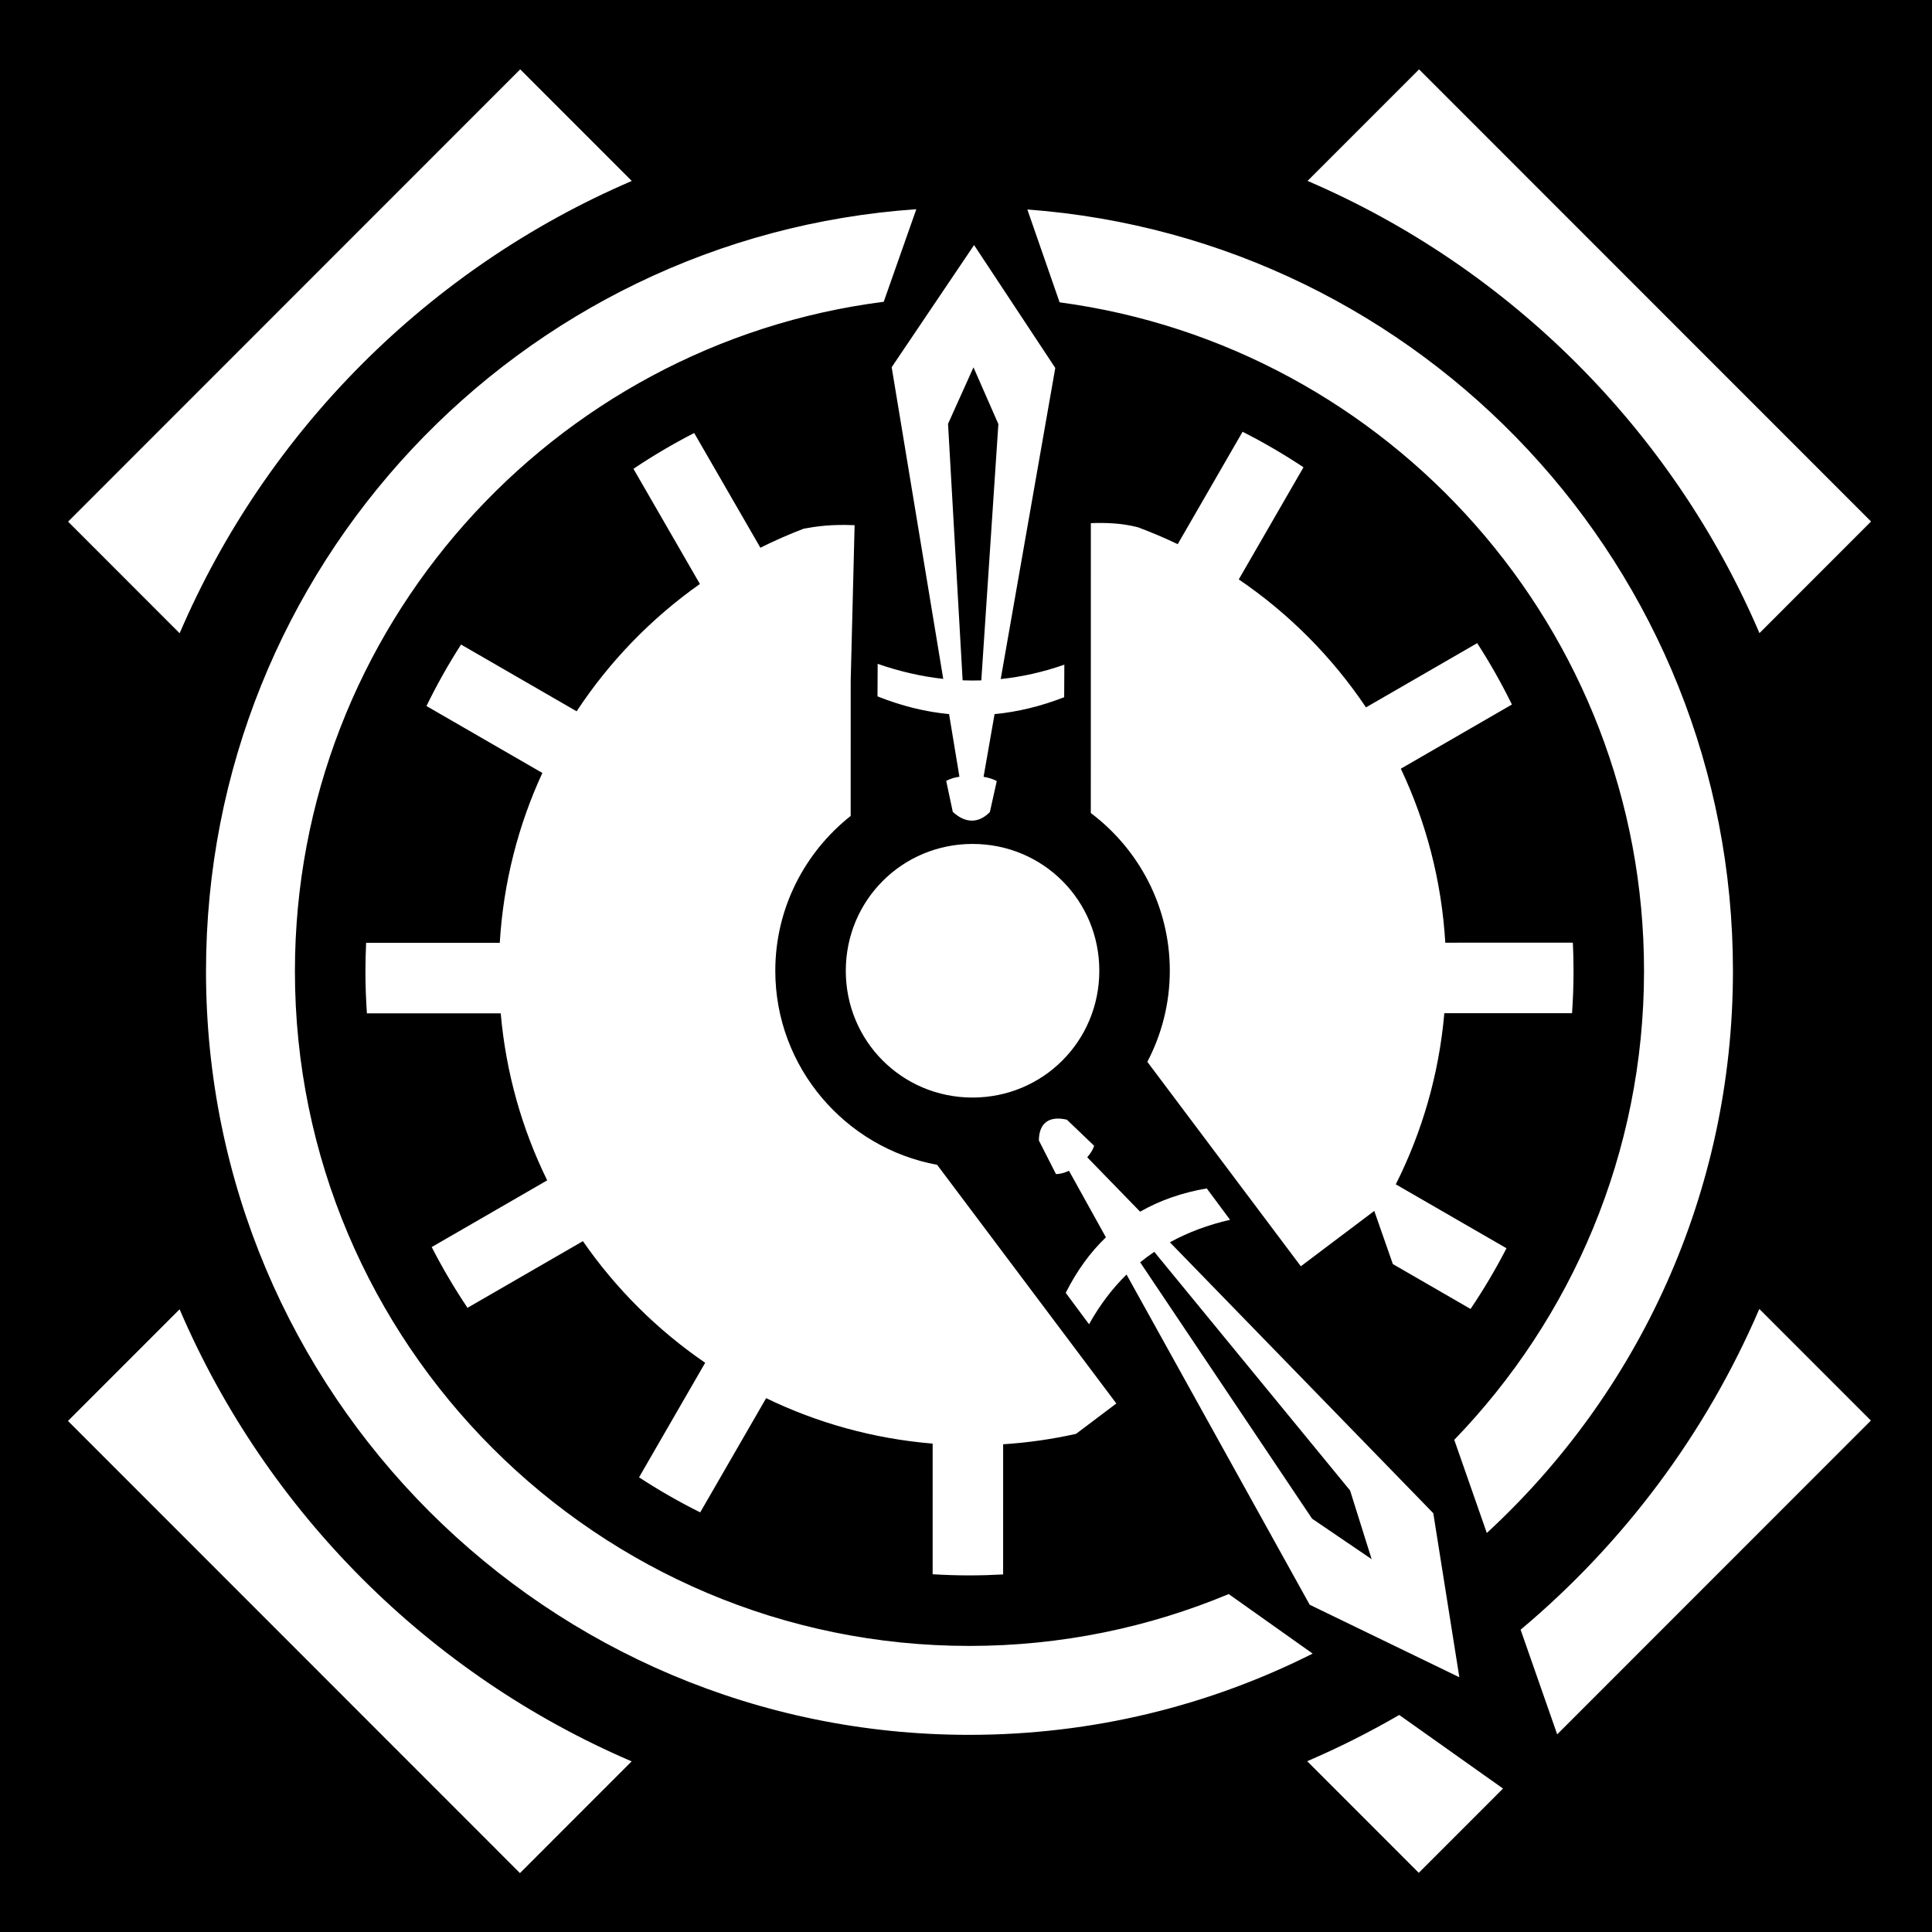 <?xml version="1.0" encoding="UTF-8" standalone="no"?>
<svg
   xmlns:dc="http://purl.org/dc/elements/1.1/"
   xmlns:cc="http://creativecommons.org/ns#"
   xmlns:rdf="http://www.w3.org/1999/02/22-rdf-syntax-ns#"
   xmlns:svg="http://www.w3.org/2000/svg"
   xmlns="http://www.w3.org/2000/svg"
   xmlns:sodipodi="http://sodipodi.sourceforge.net/DTD/sodipodi-0.dtd"
   xmlns:inkscape="http://www.inkscape.org/namespaces/inkscape"
   style="height: 512px; width: 512px;"
   viewBox="0 0 512 512"
   version="1.1"
   id="svg8"
   sodipodi:docname="rek_mtyr_moment_cut.svg"
   inkscape:export-filename="D:\Games\SteamLibrary\steamapps\common\TalesMajEyal\game\addons\tome-classmartyr\overload\data\gfx\talents\rek_mtyr_moment_cut.png"
   inkscape:export-xdpi="12"
   inkscape:export-ydpi="12"
   inkscape:version="0.92.4 (5da689c313, 2019-01-14)">
  <defs
     id="defs12" />
  <sodipodi:namedview
     pagecolor="#ffffff"
     bordercolor="#666666"
     borderopacity="1"
     objecttolerance="10"
     gridtolerance="10"
     guidetolerance="10"
     inkscape:pageopacity="0"
     inkscape:pageshadow="2"
     inkscape:window-width="1920"
     inkscape:window-height="1057"
     id="namedview10"
     showgrid="false"
     inkscape:zoom="0.23046875"
     inkscape:cx="-410.06914"
     inkscape:cy="-814.42977"
     inkscape:window-x="-8"
     inkscape:window-y="-8"
     inkscape:window-maximized="1"
     inkscape:current-layer="svg8" />
  <path
     d="M0 0h512v512H0z"
     fill="#000000"
     fill-opacity="1"
     id="path2" />
  <g
     class=""
     style="touch-action: none;"
     transform="translate(0,0)"
     id="g6" />
  <g
     transform="rotate(-134.731,21.898,103.563)"
     class=""
     id="g818" />
  <g
     transform="matrix(1.041,0.287,-0.027,1.078,518.388,157.982)"
     class=""
     id="g818-8">
    <path
       id="path816-9"
       style="fill:#ffffff;fill-opacity:1;stroke-width:0.23"
       d="m -221.503,187.68 c -4.449,0.186 -7.023,2.607 -6.952,6.952 l 4.538,7.066 c 1.017,-0.278 2.149,-0.881 3.271,-1.684 l 9.751,13.759 c -3.907,4.782 -7.176,10.202 -9.805,16.262 l 6.095,6.096 c 2.588,-5.418 5.655,-10.291 9.164,-14.661 l 48.398,68.291 38.294,7.625 -7.625,-38.294 -68.308,-48.41 c 4.57,-3.698 9.606,-6.866 15.072,-9.545 l -6.096,-6.095 c -6.246,2.71 -11.809,6.101 -16.698,10.168 l -13.718,-9.722 c 0.79,-1.107 1.392,-2.235 1.685,-3.27 l -7.066,-4.537 z m 22.932,26.382 51.016,45.08 5.887,15.324 -15.324,-5.887 -45.078,-51.013 c 1.127,-1.212 2.295,-2.378 3.498,-3.503 z m -53.729,-93.859 c 3.184,1.962 6.555,1.18 9.377,-2.455 l 1.547,-8.016 c -0.884,-0.253 -2.061,-0.292 -3.363,-0.16 l 2.383,-16.044 c 5.848,-2.105 11.679,-5.043 17.492,-8.815 l -0.166,-7.952 c -5.361,3.259 -10.691,5.84 -15.994,7.793 l 11.826,-79.631 -21.31,-24.538 -20.058,35.369 15.011,72.624 c -5.588,0.891 -11.147,1.122 -16.678,0.742 l 0.167,7.952 c 6.088,0.725 12.157,0.561 18.208,-0.485 l 3.014,14.585 c -1.276,0.542 -2.434,1.19 -3.32,1.908 l 1.864,7.123 z m 1.655,-32.778 -5.313,-61.637 6.075,-15.503 6.653,12.17 -2.693,63.73 c -1.576,0.468 -3.15,0.88 -4.722,1.24 z M -366.368,-31.962 -477.816,108.897 l 28.915,19.74 c 20.698,-55.327 60.778,-105.99 111.444,-140.86 l -28.913,-19.739 z m 227.253,-60.498 -27.485,34.738 c 51.754,7.595 93.879,36.362 117.121,79.989 L -21.976,-12.496 -139.115,-92.464 Z m -126.219,67.983 C -365.606,8.943 -442.644,110.623 -440.098,209.376 c 2.659,103.126 91.084,163.495 197.833,135.059 31.234,-8.32 60.528,-23.319 86.282,-42.947 l -21.604,-8.884 c -19.983,13.524 -42.012,23.932 -65.236,30.118 -94.084,25.062 -172.451,-28.436 -174.794,-119.328 -2.16,-83.789 61.031,-170.416 144.625,-203.077 l 7.654,-24.793 z m 28.071,-7.407 8.743,20.495 c 83.628,-11.432 149.843,40.486 151.994,123.923 1.146,44.44 -16.096,89.673 -45.011,127.234 l 8.82,20.551 c 37.384,-44.248 60.073,-99.455 58.672,-153.78 C -56.581,8.156 -137.172,-51.307 -237.263,-31.886 Z m 55.827,39.778 -15.693,31.816 c -3.326,-0.651 -6.735,-1.136 -10.212,-1.454 -4.291,0.101 -8.133,1.045 -11.882,2.164 l 0.992,38.478 0.833,32.3 c 12.341,5.583 20.568,17.487 20.973,33.183 0.207,8.013 -1.658,16.129 -5.107,23.756 l 40.107,39.583 18.216,-18.454 5.03,11.722 19.932,5.727 c 3.194,-5.631 6.099,-11.386 8.703,-17.235 l -28.393,-8.156 c 6.316,-14.523 10.225,-29.767 11.187,-45.048 l 32.294,-8.602 c 0.154,-3.464 0.198,-6.929 0.109,-10.389 -0.06,-2.322 -0.182,-4.614 -0.35,-6.883 l -32.254,8.592 c -1.325,-14.882 -5.633,-28.178 -12.345,-39.488 l 27.682,-23.146 c -2.766,-4.473 -5.827,-8.695 -9.168,-12.647 l -27.711,23.17 c -8.872,-10.021 -20.079,-17.732 -32.974,-22.685 l 15.653,-31.731 c -5.02,-1.852 -10.233,-3.383 -15.62,-4.569 z M -320.077,45.115 c -5.242,4.04 -10.29,8.328 -15.133,12.828 l 17.529,23.646 c -12.077,11.65 -22.389,25.023 -30.356,39.383 l -29.646,-8.518 c -3.082,5.671 -5.871,11.459 -8.356,17.337 l 29.728,8.538 c -5.761,14.362 -9.162,29.358 -9.693,44.341 l -33.791,9.001 c -0.051,2.326 -0.055,4.651 0.005,6.975 0.089,3.46 0.311,6.853 0.639,10.189 l 33.834,-9.013 c 1.688,14.184 6.131,26.854 12.805,37.651 l -28.776,24.061 c 2.855,4.402 6.009,8.546 9.435,12.422 l 28.756,-24.045 c 8.64,9.408 19.388,16.691 31.683,21.465 l -15.994,32.418 c 5.042,1.811 10.279,3.296 15.686,4.442 l 15.945,-32.323 c 13.064,2.6 27.367,2.679 42.389,-0.111 l 0.822,31.897 c 3.079,-0.641 6.18,-1.365 9.302,-2.197 2.861,-0.762 5.701,-1.602 8.52,-2.503 l -0.819,-31.784 c 6.28,-2.062 12.412,-4.566 18.365,-7.449 l 9.996,-10.128 -46.822,-46.209 c -23.305,2.076 -41.535,-12.927 -42.143,-36.482 -0.394,-15.288 6.724,-30.948 18.077,-42.874 l -0.851,-33.007 0.004,-38.24 c -5.917,1.313 -9.659,2.859 -12.82,4.259 -3.716,2.381 -7.341,4.909 -10.857,7.582 l -17.463,-23.554 z m 72.983,81.588 c -17.805,4.743 -31.694,22.297 -31.251,39.499 0.443,17.201 15.043,27.165 32.847,22.423 17.805,-4.743 31.693,-22.296 31.25,-39.497 -0.443,-17.201 -15.041,-27.167 -32.846,-22.424 z m 201.855,60.572 c -12.759,34.106 -32.892,66.432 -58.321,94.386 l 9.91,23.087 77.325,-97.733 -28.913,-19.739 z m -399.395,106.42 -27.512,34.775 117.137,79.969 27.529,-34.795 c -51.762,-7.579 -93.898,-36.334 -117.154,-79.949 z m 310.925,16.95 c -7.376,6.188 -15.046,12.032 -22.974,17.488 l 28.913,19.739 20.766,-26.246 z" />
  </g>
</svg>
